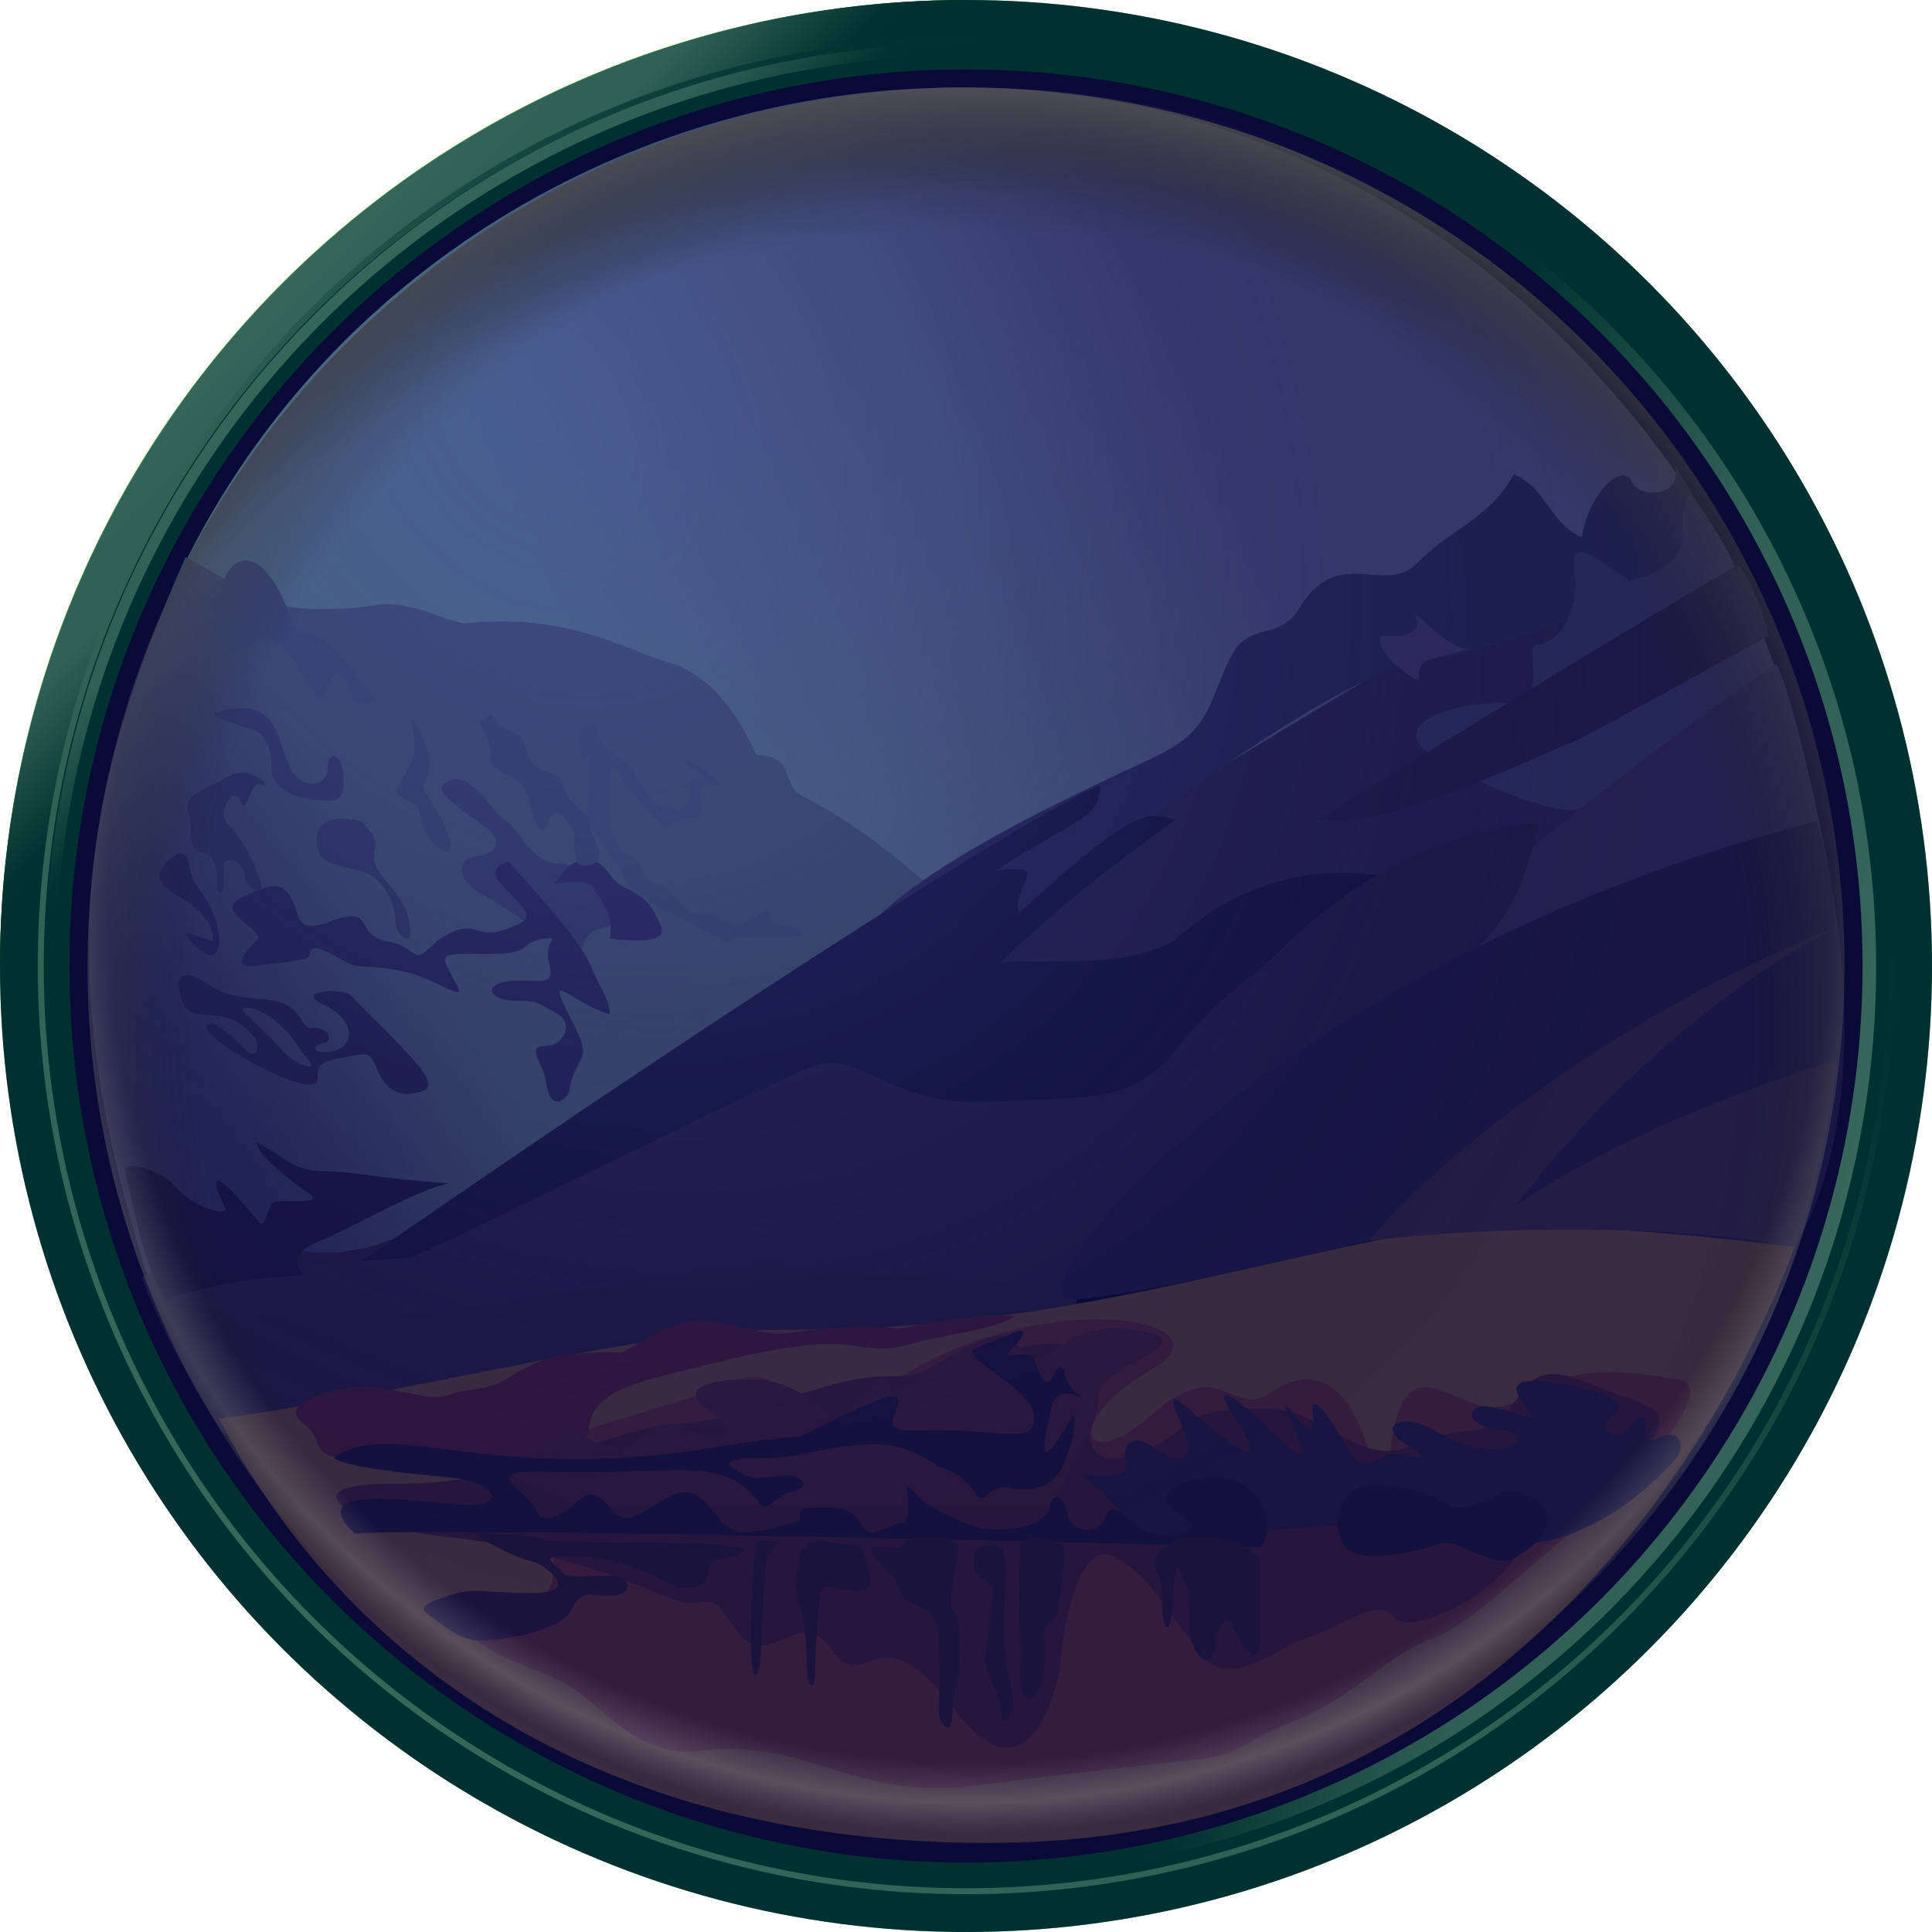 <?xml version="1.0" encoding="utf-8"?>
<!-- Generator: Adobe Illustrator 23.0.1, SVG Export Plug-In . SVG Version: 6.00 Build 0)  -->
<svg version="1.1" id="os_x5F_hsierra" xmlns="http://www.w3.org/2000/svg" xmlns:xlink="http://www.w3.org/1999/xlink" x="0px"
	 y="0px" viewBox="0 0 128 128" style="enable-background:new 0 0 128 128;" xml:space="preserve">
<g>
	<g id="Base_Disc">
		<g>
			<ellipse style="fill:#006000;" cx="64" cy="64" rx="64" ry="64"/>
			
				<linearGradient id="SVGID_1_" gradientUnits="userSpaceOnUse" x1="18.727" y1="576.741" x2="31.997" y2="590.012" gradientTransform="matrix(1 0 0 1 0 -558)">
				<stop  offset="0" style="stop-color:#6DCE55"/>
				<stop  offset="0.229" style="stop-color:#62C24C"/>
				<stop  offset="0.402" style="stop-color:#62C24C"/>
				<stop  offset="0.821" style="stop-color:#046403"/>
				<stop  offset="0.889" style="stop-color:#006000"/>
				<stop  offset="1" style="stop-color:#006000"/>
			</linearGradient>
			<path style="fill:url(#SVGID_1_);" d="M0,64C0,28.6,28.6,0,64,0C53.6,10.4,0,64,0,64z"/>
		</g>
		
			<linearGradient id="SVGID_2_" gradientUnits="userSpaceOnUse" x1="20.558" y1="-537.79" x2="107.499" y2="-450.849" gradientTransform="matrix(1 0 0 -1 0 -430.32)">
			<stop  offset="0" style="stop-color:#6DCE55"/>
			<stop  offset="0.229" style="stop-color:#62C24C"/>
			<stop  offset="0.402" style="stop-color:#62C24C"/>
			<stop  offset="0.821" style="stop-color:#046403"/>
			<stop  offset="0.889" style="stop-color:#006000"/>
			<stop  offset="1" style="stop-color:#006000"/>
		</linearGradient>
		<ellipse style="fill:url(#SVGID_2_);" cx="64" cy="64" rx="61.5" ry="61.5"/>
		<g>
			<ellipse style="fill:#006000;" cx="64" cy="64" rx="61.1" ry="61.1"/>
			
				<linearGradient id="SVGID_3_" gradientUnits="userSpaceOnUse" x1="-26.268" y1="602.29" x2="-13.622" y2="614.936" gradientTransform="matrix(1 0 0 1 47.1 -581.5)">
				<stop  offset="0" style="stop-color:#6DCE55"/>
				<stop  offset="0.229" style="stop-color:#62C24C"/>
				<stop  offset="0.402" style="stop-color:#62C24C"/>
				<stop  offset="0.821" style="stop-color:#046403"/>
				<stop  offset="0.889" style="stop-color:#006000"/>
				<stop  offset="1" style="stop-color:#006000"/>
			</linearGradient>
			<path style="fill:url(#SVGID_3_);" d="M3,64C3,30.3,30.3,2.9,64,2.9C54.1,12.9,3,64,3,64z"/>
		</g>
		<ellipse style="fill:#006000;" cx="64" cy="64" rx="60.3" ry="60.3"/>
		
			<linearGradient id="SVGID_4_" gradientUnits="userSpaceOnUse" x1="122.745" y1="635.457" x2="82.182" y2="626.093" gradientTransform="matrix(1 0 0 1 0 -558)">
			<stop  offset="0" style="stop-color:#6DCE55"/>
			<stop  offset="0.229" style="stop-color:#62C24C"/>
			<stop  offset="0.402" style="stop-color:#62C24C"/>
			<stop  offset="0.821" style="stop-color:#046403"/>
			<stop  offset="0.889" style="stop-color:#006000"/>
			<stop  offset="1" style="stop-color:#006000"/>
		</linearGradient>
		<path style="fill:url(#SVGID_4_);" d="M95,12.4L70.2,124c30.4-3.1,54.1-28.7,54.1-60C124.3,42.1,112.5,22.9,95,12.4z"/>
		<ellipse id="Black_Fill" style="fill:#141414;" cx="64" cy="64" rx="59.4" ry="59.4"/>
	</g>
	
		<linearGradient id="SkyFill_1_" gradientUnits="userSpaceOnUse" x1="37.962" y1="-472.843" x2="78.026" y2="-454.081" gradientTransform="matrix(1 0 0 -1 0 -430.32)">
		<stop  offset="0" style="stop-color:#8FCE9E"/>
		<stop  offset="1" style="stop-color:#6E737A"/>
	</linearGradient>
	<path id="SkyFill" style="fill:url(#SkyFill_1_);" d="M9.1,45.1c0-0.2,54.2,16.3,54.2,16.3L112,32.7C82.5-10.9,22.8,2.3,9.1,45.1z"
		/>
	
		<linearGradient id="MountainFill_1_" gradientUnits="userSpaceOnUse" x1="40.867" y1="-477.472" x2="9.617" y2="-495.907" gradientTransform="matrix(1 0 0 -1 0 -430.32)">
		<stop  offset="0" style="stop-color:#69886B"/>
		<stop  offset="0.523" style="stop-color:#68866A"/>
		<stop  offset="1" style="stop-color:#44474D"/>
	</linearGradient>
	<path id="MountainFill" style="fill:url(#MountainFill_1_);" d="M62.1,59.1c-5.6-4.8-7.6-5.6-9-6.4c-1.5-0.9-0.2-2.5-3-2.7
		c-1-2.2-2.7-5.2-5.8-6.1c-3-0.9-6.6-3.3-13.5-2.6c-1.6-0.2-3.6-1.6-6-1.2c-2.5,0.4-5.4,0.3-6.6-0.1c-1.2-0.4-5.9-3.1-5.9-3.1
		C5.6,52,3.1,64.2,10,85.2c10.3-1.9,17.3-3,17.3-3L62.1,59.1z"/>
	<path style="fill:#382F2A;" d="M9.4,84.6c2.5-1.1,4.8-2.2,10.6-1.7c5.8,0.6,5.1-1.8,11.5-1.5c15.2,0.7,21.6,2,29,1.5
		c5.3-0.3,8-0.2,10.2,0.6c2,2.6-0.9,5.6-0.9,5.6l-55,5.9C10.5,88.3,9.4,84.6,9.4,84.6z"/>
	<path style="fill:#745622;" d="M119.9,79.7c0,0-11.9,42.4-54.4,42.4c-35.9,0-48.2-22.9-51-28.1c15.6-2.2,27.4-5.9,37.7-5.9
		C78.3,88.2,91.8,78.4,119.9,79.7z"/>
	<path style="fill:#69381F;" d="M29.8,106.9c2.6,3.5,6.2,3.3,8.9,5.5c2.7,2.2,4.4,4,7.6,3.6c7.3-0.9,10,3.3,18.3,2.3
		c6-0.8,12.8-1.5,15.2-1.8c2.5-0.3,2.4-1.1,6-2.5c3.6-1.4,6.1-4.3,9-5.4c2.9-1.1,6.2-4.7,9.4-7.1c3.2-2.5,10.1-9.6,7-10.1
		c-3.1-0.5-7.1-1.2-10.6,1.3c-3.5,2.5-7.4-5.2-8.5,3.4c-1.1,8.7-0.5-9.2-8.3-3.6c-2.4,1.1-3-2.7-7.6,1.3c-4.5,4-5.8,0.3,0-3
		c5.8-3.3-6.2-5.6-15.8,0c-9.7,5.6-7.1-1.3-12.2,0.9c-5.1,2.2-19.3,4.7-14.4,7.9C38.9,102.9,37.1,108.5,29.8,106.9z"/>
	<path style="fill:#4D2D1E;" d="M100.4,103.2c-2.1,3-7.2,5.2-8.1,3.9c-0.9-1.4-3.8,0.9-5.9,1.5c-2.1,0.7-5.1,3.7-7.2,0.6
		c-2.2-3.1-3.3-5-5.5-6.1c-2.2-1.1-3.3,4.9-3.4,6.7c-0.1,1.9-2.1,10.1-7.1,3.4c-5-6.7-5.9-0.7-8.1-3.9c-2.2-3.2-4.2,1.8-6.4-1.4
		c-2.2-3.3-1.3-0.7-4.8-2.2c-3.5-1.5-8.7-3.3-14.5-3.9s-11-3.6-3.1-3.5s14-3.7,18.9-4s9.6-3.2,13.6-3.1c3.9,0.1,11.7-3.9,12.9-1.3
		c1.2,2.7-1,7.7,3,6.6c4-1.1,3.1-2.9,7-3.1c3.9-0.2,3.7-0.1,7.5,1.9s4-0.2,8.1-0.5c4-0.3,2.7-5.1,7.3-3.4c4.6,1.8,5.9,1.8,5.2,3.4
		C109.2,96.9,100.4,103.2,100.4,103.2z"/>
	<path style="fill:#51645C;" d="M29.8,51.7c1.4-0.6,2.6,1.9,3.6,2.6c1,0.6,1.8,2.9,3.6,2.9c1.9,0,3.8,2.5,4,3.6
		c0.2,1.2-2.8-0.6-2.7,4c-0.8-3.1-2.4-3.5-2.9-3.5s-1.7-1.1-3.4-2c-1.7-0.9-1.9-2.4-0.3-2.6c1.6-0.2,1.5-1.4,0-2.2
		C30.3,53.3,28.3,52.4,29.8,51.7z"/>
	<polygon style="fill:#3C383A;" points="108,34.5 59.2,63.9 79.7,70.7 117.1,46.9 	"/>
	<path style="fill:#3C3F45;" d="M110.7,30.3c1.4,2.4-1.9,3-2.6,1.6c-0.7-1.4-2.9,1-3.3,3.7c-2.2-1-2.2-3.1-4.5-4.2
		c-1.6,3-4.3,3.7-6.4,5.9c-2.1,2.2-5.1-1.2-7.7,2.8c-1.4,2.6-3.5,0.8-4.8,3.7c-1.4,3-1.3,4.6-4.8,6.3S62,56.6,57.6,61.3
		c8.6,2.5,11.1-1,16.8-5.6c3.5-2.9,15.6-11.6,19.9-11.9c2.6-0.1,16.6-4.6,19.8-7.9C112,32.7,110.7,30.3,110.7,30.3z"/>
	<path style="fill:#4C4F55;" d="M112,32.7c-1.5,2.4,1.2,4.3-4,5.8c-2.5-1.6-4.2-3.4-3.6,0c0,3-1.7,4.2-2.6,4.2s0.9,4.1-1.7,3.9
		c-2.6-0.3-8.5,1.1-5.4,3.3c3.1,2.2,9.1,4.4,10.1,3.6c1-0.8,14.2-5.2,13.5-7.3C115.2,37.4,114.4,36,112,32.7z"/>
	<path style="fill:#4B3F44;" d="M121.3,58.4c0,0-2-11-3.6-14.4c-7.2,4.6-22.9,17.5-22.9,17.5l7,2.5L121.3,58.4z"/>
	<path style="fill:#232424;" d="M72.9,52c-5.8,2.6-28.1,17-51.3,33.2c7.9,0,55.2-11.9,55.2-11.9l17-14.7c0,0-8.3-3.3-16,3.7
		c-3.6,2.1-9.4,1.1-11.5,1.5c4.7-4.7,11.6-9.5,11.6-9.5c-1.8-0.2-1.8-1.7-10.4,6.2c-0.6-1.8,2.5-3.4-1.6-2.8
		C72.2,53.8,72.8,54.1,72.9,52z"/>
	<path style="fill:#383231;" d="M11.1,86.1c0,0,0-1.7,16.2-2.8c10.7-5,23.7-11.6,26.7-12.7c3-1.1,4.9,2.8,11.7,2.4
		c6.8-0.4,9.4,0.2,12.4-3.7c3-3.7,4-3.7,6.8-6.4c2.7-2.8,9.1-7.8,17-8.4c-0.9,4.5-2.3,7.6-6.4,10c-4,2.4-15.1,8.2-24.3,21.7
		c-3.8-1.9-14.5-1.5-17.8-2.1C46.1,82.7,27.9,89.9,11.1,86.1z"/>
	<path style="fill:#2E2D2D;" d="M90.8,82.2c-7.5,1.7-14.5,3.4-19.6,3.9c-5.1,0.4,13-22.4,49.2-31.7c1.7,6.2,3.6,19.6-1.5,28.2
		C104.4,80.9,96.7,80.8,90.8,82.2z"/>
	<path style="fill:#45382E;" d="M121.7,61.4c-14.8,5.9-26.3,15.2-31,20.8c8.3-1,20.5-1.1,28.1,0.4c2.1-5,2.9-12.4,2.9-12.4
		c-9,2.9-15.6,5.9-21.2,9.6C110.3,66.9,121.7,61.4,121.7,61.4z"/>
	<path style="fill:#383231;" d="M115.2,37.4c-6,3.4-27.9,16.9-27.9,16.9c4.1,1,16-4.9,16.8-5.1c0.7-0.2,13.1-7.1,13.1-7.1
		C116.5,39.2,115.2,37.4,115.2,37.4z"/>
	<path style="fill:#59555F;" d="M94,45.1c-1.9-0.9-3.4-3.1-2.1-3c1.3,0.2,2.3-0.3,1.9-1.2C93.4,40,95.8,43,97.3,43
		C94.4,43.9,94,43.4,94,45.1z"/>
	<path style="fill:#272525;" d="M8.3,77.7c0.8,3.4,1.3,6.3,2.7,8.4c4.2-1.5,9.1-1.6,9.1-1.6s-1.3-1.3,0.9-2.2
		c2.2-0.9,6.7-3.5,8.7-3.9c-4.5-0.3-6.2-0.8-8.3-0.8s-2.8-1.2-4.4-1.9c0.1,0.9,2.5,2.7,3.5,3.4c1,0.7-1.4,0.4-2.2,0.5
		c-0.7,0.1-0.6,2-1.2,1.3c-0.6-0.7-2.2-2.7-2.7-2.7c-0.3,0.2,0.2,1.1,0.5,1.8c0.3,0.7-2.2-0.1-3.2-1.3C10.7,77.5,8.1,76.7,8.3,77.7z
		"/>
	<path style="fill:#3F4349;" d="M40.4,62.2c1.3,0.1,3.8,0.4,3.4-0.8c-0.5-1.2-0.9-1.9-2.2-2.5c-1.3-0.5-1.3-1.8-2.6-1.9
		c-1.4-0.1-1.7,1-2.2,1.4c-0.5,0.4,1.9-0.4,2.5,0.4C39.8,59.7,40.7,60.5,40.4,62.2z"/>
	<path style="fill:#393B41;" d="M33.7,57.1c1.4,1.6,4.7,5.1,5.4,6.8c0.7,1.7,1.3,2.3,1.3,3.3c-1.8-0.5-3.6-2.2-3.3-1.3
		c0.3,1,1.3,2.5,1.5,3.4c0.2,1-0.7,1.3-0.9,3.1c-0.6,0.9-1.3,0.8-1.5-0.6c-0.2-1.4-1.4-2.5-0.1-2.5s2-1.6,0.7-2.2
		c-1.3-0.7-1.1-0.8-2.7-0.8c-1.5,0-2.3-1-0.4-1.3c1.9-0.2,3.1,0.5,2.7-1.1c-0.5-1.6,1-1.9-0.5-1.7c-1.5,0.3-0.6,1-3.4,1
		S29,63,29.8,64.4c0.7,1.4,1.3,1.8-1,0.7c-2.2-1.1-4.3-1-5.2-1.1c-1-0.2-3.1-2.1-3.1-0.6c-1,0.4-1.8,0.3-3.5,0.6
		c-1.8,0.2-0.7-1,0-1.7s-3.1-1.9-0.9-2.9s2.9-1.2,3.7,1.4c0.6,1.3,2.3-0.1,3.5-0.1s0.4,1.3,2.5,1.7c2.1,0.4,1.3,1.8,3.2-0.1
		c2.6-1.7,2.3,0,4.4-0.7c2.1-0.7,1.8-1,0.2-2.6C31.8,57.4,33.7,57.1,33.7,57.1z"/>
	<path style="fill:#4C5D56;" d="M14.3,47.2c-0.6,0.2,1.1,0.7,2.3,1.1c1.2,0.3,1.4,1.7,1.4,2.7c0,1.1,1.4,1.9,2.9,2
		c1.4,0.1,2.1,0.3,1.8-2.1c-0.3-1.2-1.1-0.9-1,0c0.1,0.9-1.3,1.5-2.1,0.5C18.2,50,19.1,45.8,14.3,47.2z"/>
	<path style="fill:#333438;" d="M27.8,70.7c-1.3-1.6-4-4.1-4.5-4.7c-0.5-0.6-4-0.4-1.8,0.6c2.2,1,2.1,3.1,0,3.1
		c-1.1,0-0.5-0.6,0-0.6c0.5-0.1,0.4-1-0.7-1c-1.2,0.1-0.4-1.7-3.4-1.9c-3-0.2-3.4-0.9-4.1-1.3c-0.7-0.4-1.7-0.6-1.4,0.8
		c0.5,2.9,2.8,0.2,5,3.1c0.3,0.5,0.2,1.7-0.9,0.5c-1-1.1-1.9-1.5-1.9-1.5c-2.3,0.1,5.4,4.6,6.7,4c0.7-0.3-0.6-1.3,1.7-1.7
		c2.2-0.4,1.9-0.5,2.6,1c0.7,1.5,1.9,1.4,1.9,1.4C27.9,72.3,29.1,72.4,27.8,70.7z M18.8,69.7c-0.9-1-2.6-2.6-2.6-2.6
		c-0.6-0.5,0.8-0.5,2,0.5c1.2,1,1.5,1.7,2.2,2.6C21.2,71,19.7,70.7,18.8,69.7z"/>
	<path style="fill:#4C5D56;" d="M23.9,54.4c0,0-3.6-1-2.8,2c0.5,1.3,2.7,0.9,3.8,1.8c1,0.9,1.3,2.1,1.3,2.9s1.3,2,0.9,0
		c-0.3-2-2.1-2.9-2.3-4C24.6,56,25.5,56,23.9,54.4z"/>
	<path style="fill:#393B41;" d="M11.9,56.5c-0.7,0.3-2.1,1.5-0.8,2.4c1.3,0.9,3.1,1.8,3,3.4c-0.5,0.1-2.4-1.1-1.5,0
		c2.3,2.7,2.5-0.8,0.8-3.1C11.9,57.2,13.1,57,11.9,56.5z"/>
	<path style="fill:#587563;" d="M32.2,47.5c-1,0.3,0.5,1.4,0.3,2.6s2.1,1.1,2.5,2.7c0.3,1.5,0.9,3.1,1.3,1.7
		c0.5-1.5,1.4-0.1,1.7,0.6c0.2,0.7-0.3,2.6,1.1,2.2c1.4-0.3-0.1-1.9,0-2.7s-1.4-1.1-1.7-2.4c-0.3-1.3-1.9-0.8-2.4-2.1
		c-0.5-1.3-0.1-1.2-1.4-1.8C32.1,47.5,33,47.1,32.2,47.5z"/>
	<path style="fill:#5F7E6B;" d="M24.8,46.3c-2.2-3-3.2-4.2-5.1-4.5c-0.7-1.1-0.7-2.2-1.9-3.7c-1-1.4-2.7-1.5-3.2,1.2
		c-0.6,0.4-1,0.6-0.5,1c0.6,0.4-1.3,3,1.3,2.8s1-1.3,2.4-0.8c1.4,0.5,2.1,2.2,3.3,4c0.8-0.5,1.1-3.5,2.3,0
		C24.1,47.1,24.8,46.3,24.8,46.3z"/>
	<path style="fill:#587563;" d="M27.3,48.1c-0.2-1.4,1.5,1.9,1.1,3c-0.3,1.1-0.7,0.8,0.1,1.9c3.3,5.3-0.3,3.3-0.6,1.4
		c-0.2-1.5-0.3-0.9-1-1.4c-0.7-0.6-1-0.1,0-1.8C27.8,49.5,27.4,49.1,27.3,48.1z"/>
	<path style="fill:#424F4A;" d="M17.3,52c0.9,0.3-0.7-1.5-2.3-0.5c-1.7,1-2.9,1.1-2.5,2.4c0.3,1.3-0.1,2.5,0.9,2.6
		c1,0.2,1,1.4,1,2.1c-0.1,0.6,0.6,1.4,0.4-1.4c0.3-0.4,1.3-0.2,1.4,0.8c0.1,1,1.5,1.5,1,0.3c-1.2-3.7-2.8-3.6-2.3-4.8
		c0.2-0.6,0.7-1.3,1.1-0.3C16.4,54,16.5,51.7,17.3,52z"/>
	<path style="fill:#5F7E6B;" d="M51,60.3c-1.7,0.6-1.8,1.4-3.1,0.6c-1.4-0.9-1.4,0.5-2.9-1.2c-1.5-1.7-1.7-0.6-2.3-1.9
		s-2.2-1.3-2.3-3.1c-0.1-1.8-0.2-5,0.6-3.5c0.7,1.5,2.5,3.1,2.9,3.5c0.5,0.5,0.5-0.4,1.8-0.5c1.3-0.1,0.5-1.4,0.7-2
		c0.2-0.6,2.3,0.5,0.5-1s-1.9-0.7-0.8-0.1c1,0.6,0.5,0.5,0.2,0.5c-0.3,0-0.6-0.1-0.6,1c0,1.1-0.6,1.1-1,1c-0.4-0.2-1.4,0-2.2-1.6
		c-0.7-1.6-2.9-2.6-2.9-3.4c0-0.9-1.3-1.2-1.2,0.6s0.7,0.1,0.7,1.7c0,1.5-0.3,2.7-0.1,3.5c0.2,0.8,2.2,3,2.4,3.8
		c0.4,1.4,4.6,3,6.3,4c1,0.6,0.1-0.2,2-0.1c1.9,0.1,3.9,0.1,3.3-0.5C52.3,61,50.6,61.7,51,60.3z"/>
	<path style="fill:#5C2C1F;" d="M20.1,94.3c1.7,1.2-0.2,2.7,4.7,2.2c5.1,0.4,8.2,0.2,11.5,0.2c3.4-0.1,2.2-2.1,3.2-3.4
		c1-1.4,3.5-1.9,5.8-2.5c2.2-0.5,5.2-1.4,8.5-1.7c3.2-0.3,3.9,0.7,6.3,0c2.3-0.7,6-1,7.1-1.9c-3.8-0.2-7.6,1-8,0.8
		c-0.4-0.2-4.2-0.1-6.9,0.3c-2.7,0.4-5.2-1.9-8.6-0.1c-3.4,1.8-1.5,1.3-4.1,1.4c-2.6,0.1-3.7,0.3-5.6,1.5c-1.9,1.2-2.9,0.8-4.2,1.3
		c-1.3,0.5-2.9-0.3-5-0.5S18.1,92.9,20.1,94.3z"/>
	<path style="fill:#312A27;" d="M111,96.7c0.7-0.8,0.4-2.2-1.2-1.4c-1.6,0.9,0.2-3.4-2.2-0.3c-1.2,0.2-1.8-0.5-0.7-1.2
		c1-0.6,0-1.4-2.3-1.9c-2.3-0.5-5.1-0.9-3.8,0.9c1.4,1.8,0.7,1-1.6,0.5c-2.3-0.6-2.2,1.2,0,1.4c3.1,0.2,0.5,2.9-4.3,0
		c-1.9-1.1-3.9-0.3-1.6,1.1s-0.2,0.5-1,0.5s-2,1.7-3.1-0.5c-1.2-2.2-2.5-3.7-2.2-2.1c0.4,3.6-3.5-4.1-1,1.6c0.6,1.4,0.2,1.4-1.9-0.6
		c-2.1-2.1-4-3.4-2.4-0.9c1.7,2.5,1.4,3-0.6,1.5c-2-1.4-4.4-4.4-2.9-1.1s-0.7,2.5-1.8,1.7c-1-0.8-2.2-0.6-1.8,1
		c0.5,1.7-4.4,0.2-2.6,1.2c1.8,1,3.7,4.2,3.7,4.2c15.9-1.7,12.1-1.5,24.6,0C100.1,102.2,105.1,103.1,111,96.7z"/>
	<path style="fill:#26231F;" d="M100.4,103.2c-1.5,0.9-3.7-1.4-5.1-0.9c-1.5,0.5-5.5,1.5-6.3,0s-0.3-3.8,1.9-3.9
		c2.2-0.1,4.4,0.8,5,1.3c0.6,0.5,2.2,0,3.5-0.8C100.7,98.2,105.1,100.4,100.4,103.2z"/>
	<path style="fill:#542F1F;" d="M69.5,99.8c4.8-7.6,2.4-7,3.9-8.4c1.5-1.4,6.3-2.7,1.7-3.3c-4.7-0.6-5.4,2.4-6.8,1.8
		c-1.4-0.6-0.6-2.5-4.5-0.5s-4.3,3.1-5.1,2.1c-0.7-1.1-2.8,3.4-3.5,2.5c-0.7-0.9-2.6-2.2-4.2-2.5c-1.6-0.3-6.9-0.1-4.1,1.9
		c2.8,1.9,0.4,2.1-1.8,1.2c-2.2-0.9-2.7,1.3-3.9,1.3s-3.9-1.2-3.9-1.2s-1.9,2.2-4.5,1.9c-2.6-0.3,5.2,3.1,5.2,3.1L69.5,99.8z"/>
	<path style="fill:#26231F;" d="M64.7,90c1.5,1.4,3.8,2.4,3.8,3.9s-1.1,1.1-4.7,0.9c-3.6-0.2-5.2,0.5-4.5-1.2
		c0.7-1.7-0.3-1.3-4.1,0.5s0.1,0.5-7.9,1.8c-15,2.5-21.4-2.1-25.2,0.7c1.2,0.7,4.9,1,7.8,1.3c2.9,0.3,3.6,1.7,1.4,1.8
		c-2.2,0.1-11.7-1.8-7.8,1.9c7.3-0.5,60,0.9,60,0.9c1.2-1.2,0-4.4-2.5-4.6c-2.5-0.2-5.1,1.1-2.9,2.4c2.2,1.3-0.3,1.4-1.7,1.3
		c-1.3-0.2-2.6-2.6-3.1-1.2c-0.5,1.4-2.3,1.1-2.5,0.1c-0.2-1-0.9-2.1-1.3-0.6c-0.3,1.5-3.5,1.5-4.2,1.4c-0.7-0.1-3.8-1.2-4.8-2.5
		c-1-1.3,0.3,1.9-0.8,2.1c-1.2,0.2-2.1,1.3-2.7,0c-0.6-1.3-2.5-1-3.5-1c-1,0,0,0.9-0.9,1c-0.9,0.1-3.6,1.3-4.7,0
		c-1.2-1.3-1.8-2.9-4-1.5c-2.2,1.4-2.6,1.5-3.5,0.5c-0.8-1.1-1.5-1.1-2.3-0.3c-0.8,0.8-2.2,1.4-2.5,0.6c-0.4-1.4-4.4-2.8,0.7-2.7
		c8.3,0.3,11.7-1.3,14.1,2.2c0.6,0.5,0.7-0.5,2.1-0.9c1.4-0.3,0.6-1.3-1.1-1c-1.8,0.3-2.1,0-2.9-0.6c-0.7-0.5,0.6-0.6,2.6-0.6
		c2-0.1,4.1-0.9,6.7-0.9c2.6-0.1,3.9,1.3,4.5,1.5c0.6,0.2,1.8,0.7,2.5,2c0.6,0.3,0.7-0.9,2.1-0.6c1.4,0.2,2.9,0.1,3.6-1.7
		c0.7-1.7,0.7-2.4,0.7-3.1c0-0.7-3.2,6.2-1.5-0.7c0.1-0.7,1-1,1.7-0.6c0.7,0.3-0.6-0.3-0.8-1.3s-0.6-0.6-0.9,0.1
		c-0.3,0.8-1-0.5-1.2-1.3c-0.2-0.7-2.4,0.3-1.5-0.6c0.9-0.9,1.3-1.7-0.3-0.9C64.9,89.3,63.9,89.3,64.7,90z"/>
	<path style="fill:#34271E;" d="M31.5,101.5c-0.7-0.1,2.5,1.7,3.6,1.9c1,0.2,3.1,1.9,0.9,2.1s-4.4-0.3-5.5,0c-1,0.3-3.1,0.8-2.2,1.4
		c0.9,0.6,2.1,1.9,3.8,1.8c1.7-0.1,5.1-0.7,5.8-2.1c0.6-1.4,1.5-0.8,2.8-0.9s1.2-1.3-0.4-1.3c-1.7,0-2.7,0.2-3-0.2
		c-0.3-0.5-1.7-1.1,0-1.1c5.5-0.2,7.1,2.9,9.1,1.9c1.1-0.6-0.1-1.4,1.2-1.7c1.3-0.2,2.6-0.6,0.7-0.9c-1.8-0.3-11.1-0.1-12.2-0.4
		C35,101.7,32.6,101.6,31.5,101.5z"/>
	<path style="fill:#34271E;" d="M50.1,102.4c-0.4,2.2-0.4,6.6-0.3,7.8c0.1,1.2,0.5,1,0.6-0.5c0.1-1.5,0.2-6,0.5-6.6
		c0.3-0.5,0.8-1,0.3-1S50.2,101.9,50.1,102.4z"/>
	<path style="fill:#34271E;" d="M57,102.4c-1.2,0.1-3.6-1-4,0.7c-0.3,1.7-0.5,1.9,0,3.3s0.4,3.7,0.5,4.6c0.1,0.9,0.5,0.9,0.5-0.3
		c0-1.3,0.2-3.6,0.3-4.8c0.2-1.3,0.7-0.6,1.4-0.6c0.7,0,2.4,0.6,1.9-1.1C57,102.4,57,102.4,57,102.4z"/>
	<path style="fill:#34271E;" d="M61.6,101.9c-0.9-0.1-1.3,0-1.9,0.5s-2.7-0.6-1.7,0.8c1,1.4,1.3,1,1.6,2.2c0.3,1.3,2.6,0.5,2.6,3.3
		c0.1,2.8,0,4.2,0,4.8c0,0.6,0.9,1.8,0.9,0s0.6-1.8,0.5-4.8c-0.1-3-0.9-1.1-0.5-3.5c0.3-2.6,0.7-2.7,0.1-3
		C62.7,101.7,61.6,101.9,61.6,101.9z"/>
	<path style="fill:#34271E;" d="M66.1,102.4c-1,0-1.5-0.2-1.6,1.1c-0.1,1.3,1.3,0.9,1.3,2c-0.1,1.1-0.4,2.9-0.5,4.3
		c-0.1,1.4,1,2.2,1,3.5c0,1.3,1,0.5,0.8-0.9c-0.2-1.3-0.4-1.4-0.6-3.9C66.4,106.1,67.1,102.8,66.1,102.4z"/>
	<path style="fill:#34271E;" d="M67.6,102.2c-0.1,1.8-0.1,5.8,0,6.9c0.1,1.1-0.3,3.3,0.6,3.4c0.9,0.1,1.1-2.4,1-4
		c-0.1-1.6,0.8-0.3,1-2.5c0.2-2.1,0.7-3.7-0.2-3.9C69.3,102,68.2,101.7,67.6,102.2z"/>
	<path style="fill:#34271E;" d="M78.1,101.9c-3,1.8-0.9,1.6-1.1,4.3c-0.1,1.1,0.5,3,0.7,0c0.2-3,0.3-2.5,0.6-1.8
		c0.3,0.7,0.6,1.3,0.5,3c-0.2,1.7,1.3,3.7,1.7,1.8c0.3-1.9,0.8-2.2,1.2-1.4c0.3,0.8,1.8,3.5,1.8,0.3c0-3.2,0-4.7,0-4.7
		C82.3,101.6,80,101.9,78.1,101.9z"/>
</g>
<radialGradient id="GreenToBlackHighlight1_2_" cx="61.721" cy="2275.52" r="150.086" gradientTransform="matrix(0.336 0.459 -0.371 0.268 858.996 -610.074)" gradientUnits="userSpaceOnUse">
	<stop  offset="0" style="stop-color:#9CA6FF;stop-opacity:0.4"/>
	<stop  offset="0.147" style="stop-color:#98A1F4;stop-opacity:0.36"/>
	<stop  offset="0.373" style="stop-color:#969DE2;stop-opacity:0.25"/>
	<stop  offset="0.999" style="stop-color:#101010;stop-opacity:0"/>
</radialGradient>
<path id="GreenToBlackHighlight1_1_" style="fill:url(#GreenToBlackHighlight1_2_);" d="M64.5,5.8c32.4,0,58.6,26.1,58.6,58.3
	s-26.3,58.2-58.7,58.2C32,122.3,5.7,96.2,5.8,64C5.8,31.8,32.1,5.8,64.5,5.8z"/>
<g id="night_1_">
	<g id="night_5_">
		<g id="night_6_">
			<ellipse style="opacity:0.5;fill:#00005E;" cx="64" cy="64" rx="64" ry="64"/>
		</g>
	</g>
</g>
<g id="TopShadows">
	
		<radialGradient id="Highlights_Lower_Grey_2_" cx="112.7" cy="1779.7" r="111.843" gradientTransform="matrix(0.57 0 0 0.57 0 -954.866)" gradientUnits="userSpaceOnUse">
		<stop  offset="0" style="stop-color:#141414;stop-opacity:0"/>
		<stop  offset="0.897" style="stop-color:#C8C8C8;stop-opacity:0"/>
		<stop  offset="0.939" style="stop-color:#DCDCDC;stop-opacity:0.2"/>
		<stop  offset="0.971" style="stop-color:#C8C8C8;stop-opacity:0"/>
	</radialGradient>
	<ellipse id="Highlights_Lower_Grey_1_" style="fill:url(#Highlights_Lower_Grey_2_);" cx="64" cy="64" rx="58.2" ry="58.2"/>
	
		<radialGradient id="Shadow_Inner_Top_Left_2_" cx="119.2" cy="1794.2" r="133.207" gradientTransform="matrix(0.57 0 0 0.57 0 -954.866)" gradientUnits="userSpaceOnUse">
		<stop  offset="0.728" style="stop-color:#141414;stop-opacity:0"/>
		<stop  offset="0.979" style="stop-color:#969696"/>
	</radialGradient>
	<ellipse id="Shadow_Inner_Top_Left_1_" style="fill:url(#Shadow_Inner_Top_Left_2_);" cx="64" cy="64" rx="58.2" ry="58.2"/>
	
		<radialGradient id="Shadow_Inner_Top_Right_2_" cx="105.2" cy="1794.2" r="133.207" gradientTransform="matrix(0.57 0 0 0.57 0 -954.866)" gradientUnits="userSpaceOnUse">
		<stop  offset="0.728" style="stop-color:#141414;stop-opacity:0"/>
		<stop  offset="0.979" style="stop-color:#969696"/>
	</radialGradient>
	<ellipse id="Shadow_Inner_Top_Right_1_" style="fill:url(#Shadow_Inner_Top_Right_2_);" cx="64" cy="64" rx="58.2" ry="58.2"/>
	
		<radialGradient id="Shadow_Inner_Top_2_" cx="112.2" cy="1817.2" r="162.355" gradientTransform="matrix(0.57 0 0 0.57 0 -954.866)" gradientUnits="userSpaceOnUse">
		<stop  offset="0.71" style="stop-color:#141414;stop-opacity:0"/>
		<stop  offset="0.871" style="stop-color:#787878"/>
	</radialGradient>
	<ellipse id="Shadow_Inner_Top_1_" style="fill:url(#Shadow_Inner_Top_2_);" cx="64" cy="64" rx="58.2" ry="58.2"/>
</g>
</svg>
